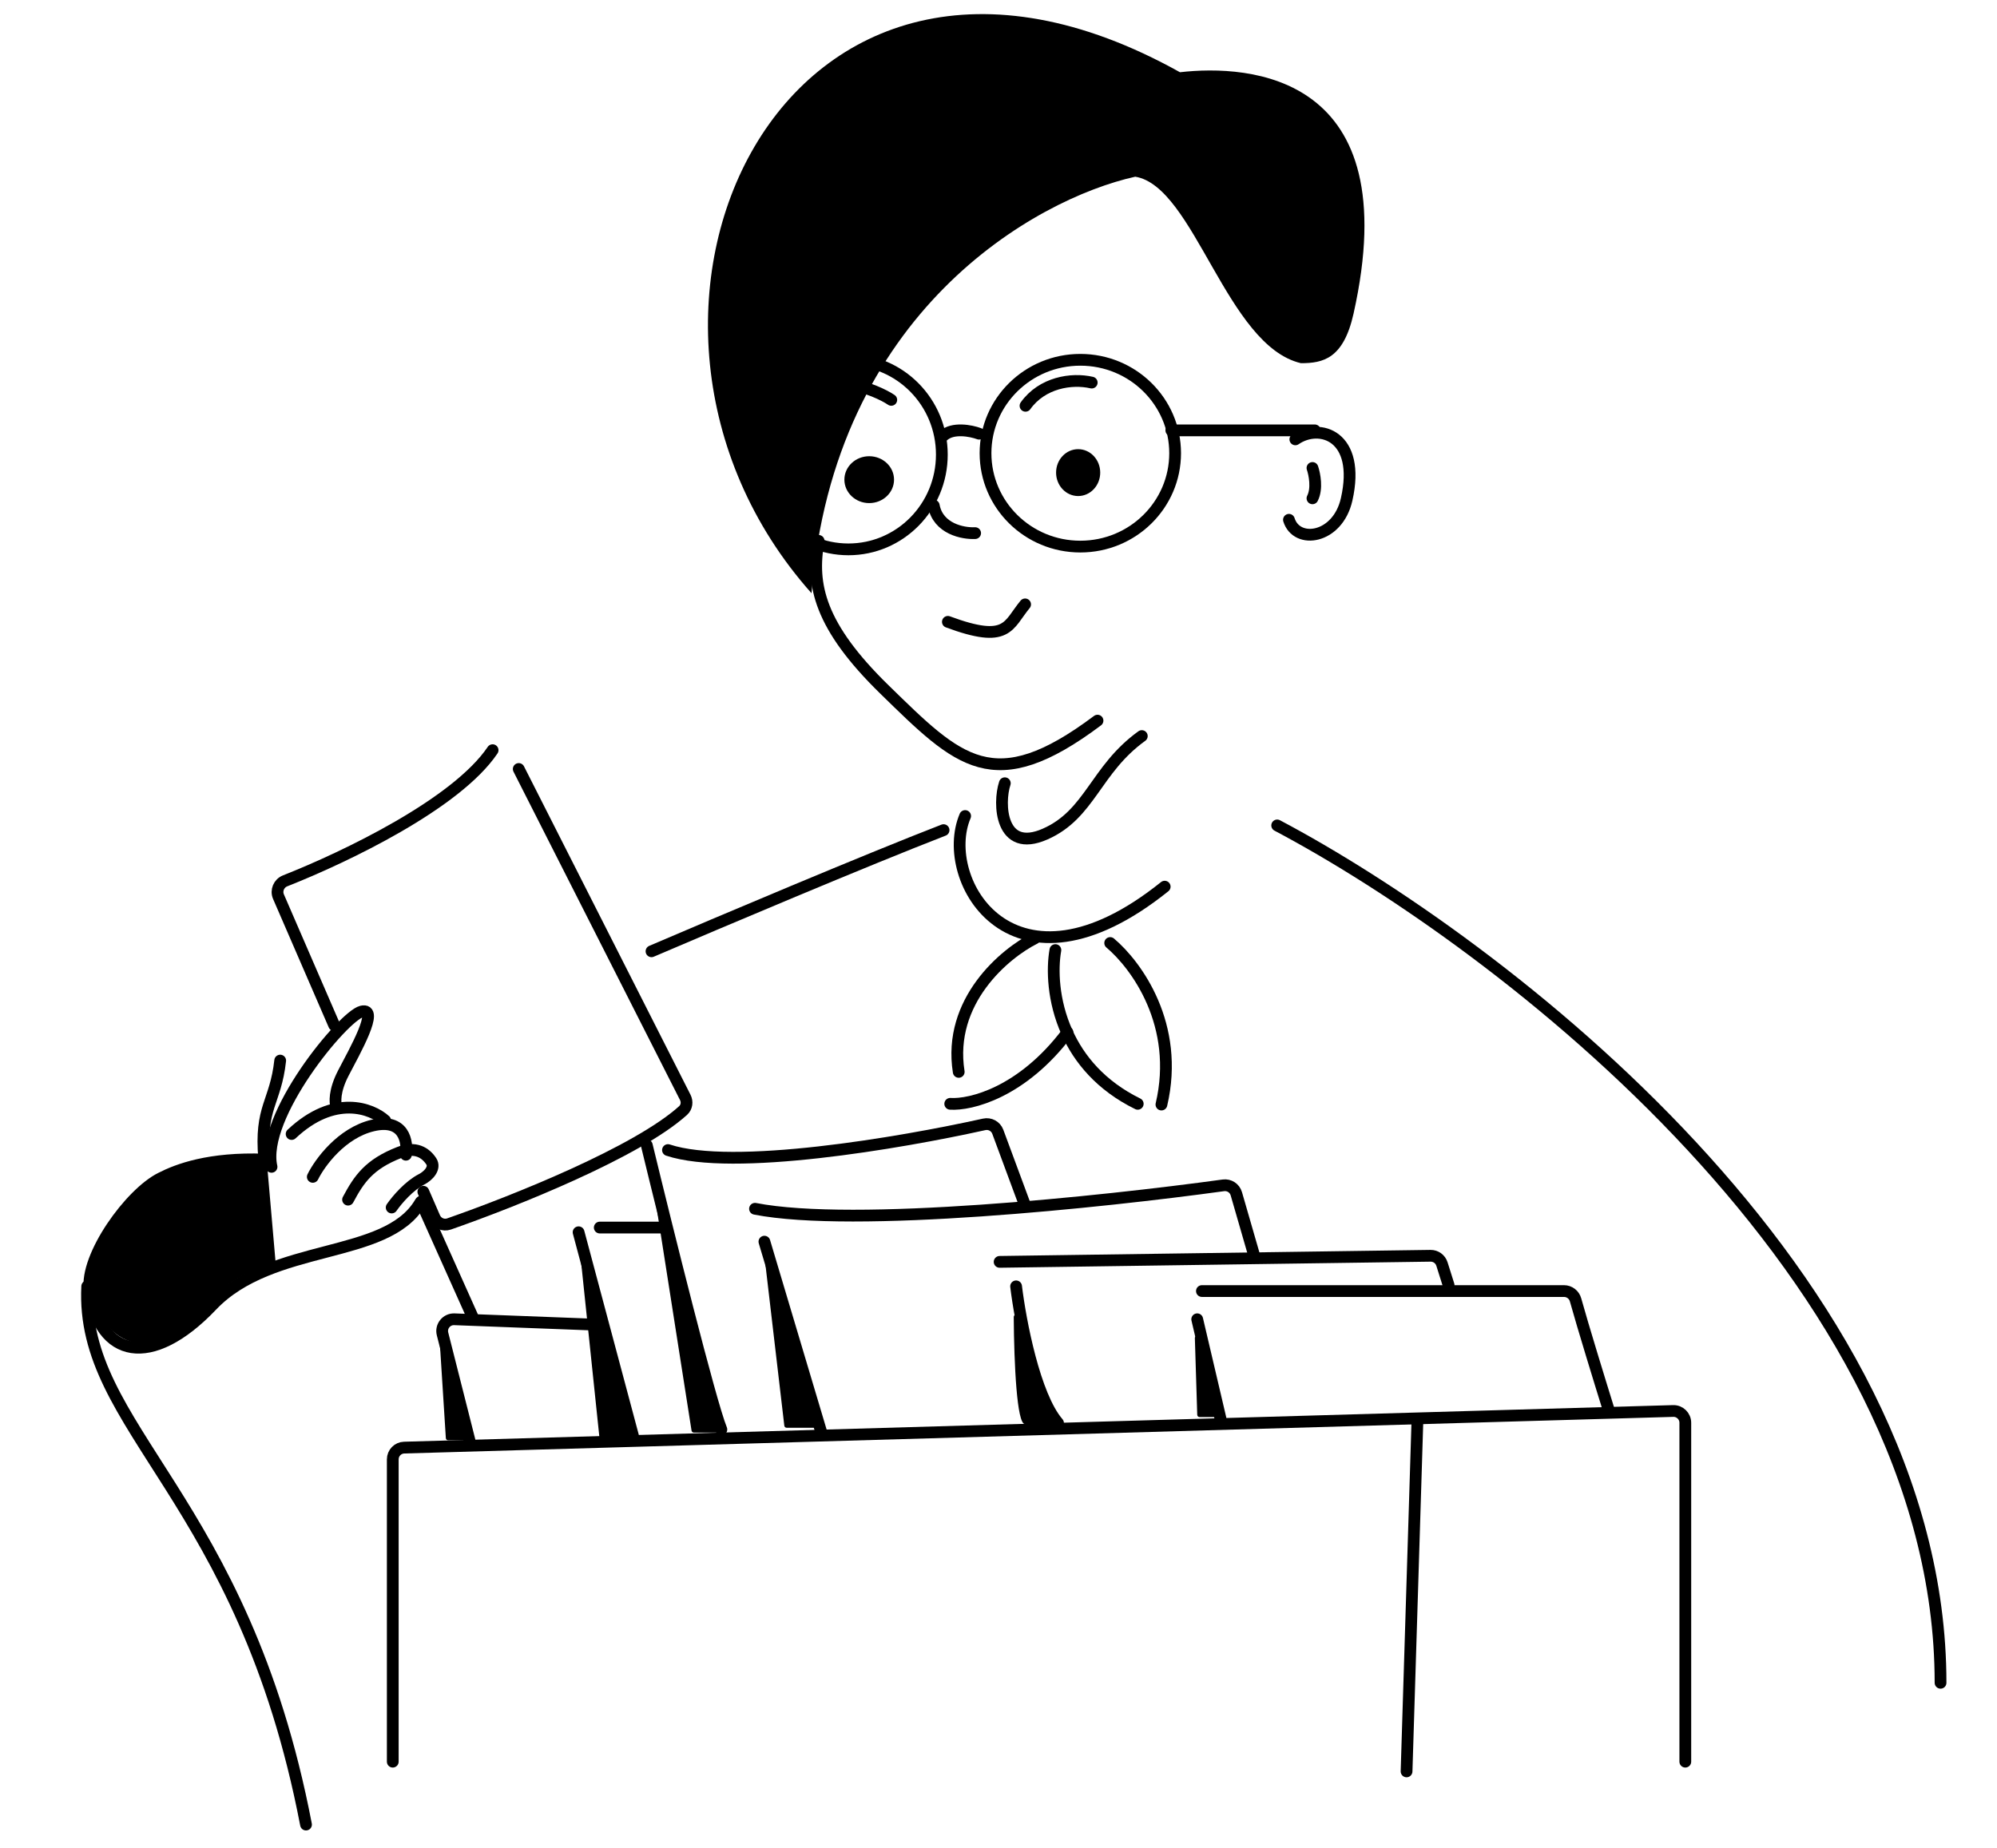 <?xml version="1.0" encoding="utf-8"?>
<svg width="849px" height="786px" viewBox="0 0 849 786" version="1.1" xmlns:xlink="http://www.w3.org/1999/xlink" xmlns="http://www.w3.org/2000/svg">
  <rect x="0" y="0" width="849" height="786" fill="#808080" stroke="none"/>
  <defs>
    <path d="M0 0L849 0L849 786L0 786L0 0Z" id="path_1" />
    <clipPath id="clip_1">
      <use xlink:href="#path_1" />
    </clipPath>
  </defs>
  <g id="Cadre Copy 2" clip-path="url(#clip_1)">
    <path d="M0 0L849 0L849 786L0 786L0 0Z" id="Cadre-Copy-2" fill="#FFFFFF" fill-rule="evenodd" stroke="none" />
    <path d="M542.98 351C636.98 400.75 825 543.33 825 715.58" id="Forme" fill="none" stroke="#000000" stroke-width="5" stroke-linecap="round" />
    <path d="M166.98 749.122L166.98 620.562C166.98 617.862 169.131 615.642 171.836 615.572L711.349 600.002C714.158 599.922 716.489 602.182 716.489 605.002L716.489 749.122" id="Forme-2" fill="none" stroke="#000000" stroke-width="5" stroke-linecap="round" />
    <g id="Groupes" transform="translate(597.98 604)">
      <path d="M4.62 0L0 149.26" id="Ligne" fill="none" fill-rule="evenodd" stroke="#000000" stroke-width="5" stroke-linecap="round" />
    </g>
    <path d="M684.021 599.85C680.33 588 672.96 564.03 669.83 552.76C669.22 550.55 667.22 549 664.92 549L510.98 549" id="Forme-3" fill="none" stroke="#000000" stroke-width="5" stroke-linecap="round" />
    <g id="Groupes-2" transform="translate(508.98 561)">
      <path d="M0 0L9.91 42.27" id="Ligne" fill="none" fill-rule="evenodd" stroke="#000000" stroke-width="5" stroke-linecap="round" />
    </g>
    <path d="M518.601 601.334L509.941 568.744C509.641 567.594 507.941 567.844 507.981 569.034L508.991 601.624C509.011 602.164 509.451 602.594 509.991 602.594L517.631 602.594C518.291 602.594 518.771 601.964 518.601 601.334L518.601 601.334Z" id="Forme-4" fill="#000000" stroke="none" />
    <path d="M615.86 546.5L613.02 537.49C612.35 535.39 610.391 533.97 608.18 534L424.98 536.59" id="Forme-5" fill="none" stroke="#000000" stroke-width="5" stroke-linecap="round" />
    <path d="M431.98 547C433.74 561.53 439.771 593.5 449.81 605.12" id="Forme-6" fill="none" stroke="#000000" stroke-width="5" stroke-linecap="round" />
    <path d="M448.221 603.821C441.351 594.302 436.19 574.911 433.281 559.841C433.05 558.621 430.971 558.771 430.981 560.011C431.111 580.141 432.331 605.531 435.69 605.531L447.381 605.531C448.231 605.531 448.721 604.511 448.221 603.821L448.221 603.821Z" id="Forme-7" fill="#000000" stroke="none" />
    <path d="M532.989 533.175L525.609 507.625C524.919 505.235 522.589 503.715 520.119 504.045C468.57 511.145 363.104 522.235 320.98 514.015" id="Forme-8" fill="none" stroke="#000000" stroke-width="5" stroke-linecap="round" />
    <g id="Groupes-3" transform="translate(324.98 528)">
      <path d="M0 0L24.438 81.9" id="Ligne" fill="none" fill-rule="evenodd" stroke="#000000" stroke-width="5" stroke-linecap="round" />
    </g>
    <path d="M435.886 512.819L424.206 481.279C423.336 478.919 420.866 477.579 418.406 478.119C382.405 486.109 311.383 498.179 283.98 489.049" id="Forme-9" fill="none" stroke="#000000" stroke-width="5" stroke-linecap="round" />
    <path d="M274.98 487C283.566 522.44 301.927 596.24 306.682 607.86" id="Forme-10" fill="none" stroke="#000000" stroke-width="5" stroke-linecap="round" />
    <path d="M306.817 607.8C301.322 592.56 283.278 521.25 274.98 487L294.001 608.34C294.077 608.82 294.496 609.18 294.989 609.18L305.853 609.18C306.564 609.18 307.058 608.47 306.817 607.8L306.817 607.8Z" id="Forme-11" fill="#000000" stroke="none" />
    <g id="Groupes-4" transform="translate(254.98 521)">
      <path d="M0 1L26.419 1" id="Ligne" fill="none" fill-rule="evenodd" stroke="#000000" stroke-width="5" stroke-linecap="round" />
    </g>
    <g id="Groupes-5" transform="translate(245.98 524)">
      <path d="M0 0L23.117 86.52" id="Ligne" fill="none" fill-rule="evenodd" stroke="#000000" stroke-width="5" stroke-linecap="round" />
    </g>
    <path d="M254.885 611.708L246.987 536.108C246.859 534.888 248.618 534.548 248.945 535.738L269.82 611.338C269.996 611.968 269.517 612.598 268.856 612.598L255.88 612.598C255.368 612.598 254.938 612.218 254.885 611.708L254.885 611.708Z" id="Forme-12" fill="#000000" stroke="none" />
    <path d="M333.442 606.254L324.989 534.124C324.847 532.904 326.593 532.544 326.941 533.714L348.355 605.854C348.545 606.494 348.065 607.134 347.396 607.134L334.435 607.134C333.928 607.134 333.501 606.754 333.442 606.254L333.442 606.254Z" id="Forme-13" fill="#000000" stroke="none" />
    <path d="M255.845 563.394L193.173 561.004C189.838 560.874 187.317 563.994 188.136 567.224L199.705 612.924" id="Forme-14" fill="none" stroke="#000000" stroke-width="5" stroke-linecap="round" />
    <path d="M199.195 611.225L188.95 570.755C188.652 569.575 186.906 569.855 186.983 571.065L189.544 611.535C189.577 612.055 190.014 612.465 190.542 612.465L198.226 612.465C198.877 612.465 199.355 611.855 199.195 611.225L199.195 611.225Z" id="Forme-15" fill="#000000" stroke="none" />
    <g id="Groupes-6" transform="translate(178.98 511)">
      <path d="M0 0L21.928 48.96" id="Ligne" fill="none" fill-rule="evenodd" stroke="#000000" stroke-width="5" stroke-linecap="round" />
    </g>
    <path d="M427.185 333.06C424.335 341.68 425.275 363.04 444.285 354.69C463.515 346.25 465.655 327.25 485.425 313" id="Forme-16" fill="none" stroke="#000000" stroke-width="5" stroke-linecap="round" />
    <path d="M410.315 347C398.741 374.26 430.695 428.78 495.155 377.04" id="Forme-17" fill="none" stroke="#000000" stroke-width="5" stroke-linecap="round" />
    <path d="M178.556 511.586C164.026 535.926 115.812 528.096 90.054 555.176C64.295 582.256 42.4 577.546 38.137 548.486C36.048 534.256 55.277 507.496 68.434 500.986C75.518 497.356 88.895 492.236 112.509 493.096" id="Forme-18" fill="none" stroke="#000000" stroke-width="5" stroke-linecap="round" />
    <path d="M113.182 491C53.078 491 36.096 534.14 38.142 548.37C40.06 561.71 59.953 592.18 93.637 549.25C101.563 541.41 111.995 539.05 117.144 536.57L113.182 491L113.182 491Z" id="Forme-19" fill="#000000" stroke="none" />
    <path d="M37.077 547C34.038 607.82 103.32 636.27 130.094 775.87" id="Forme-20" fill="none" stroke="#000000" stroke-width="5" stroke-linecap="round" />
    <path d="M142.058 435.9L118.395 381.29C117.256 378.67 118.552 375.62 121.215 374.57C147.014 364.38 194.082 341.77 209.426 319" id="Forme-21" fill="none" stroke="#000000" stroke-width="5" stroke-linecap="round" />
    <path d="M179.98 506.77L184.752 517.75C185.788 520.13 188.457 521.33 190.911 520.47C219.042 510.65 270.947 489.84 290.417 472.23C291.981 470.81 292.284 468.53 291.33 466.65L220.535 327" id="Forme-22" fill="none" stroke="#000000" stroke-width="5" stroke-linecap="round" />
    <path d="M276.98 404.52C304.72 392.63 368.389 365.68 401.149 353" id="Forme-23" fill="none" stroke="#000000" stroke-width="5" stroke-linecap="round" />
    <path d="M439.955 399C427.175 405.39 402.832 425.69 407.588 455.8" id="Forme-24" fill="none" stroke="#000000" stroke-width="5" stroke-linecap="round" />
    <path d="M453.83 439C434.53 464.67 412.55 469.95 403.98 469.38" id="Forme-25" fill="none" stroke="#000000" stroke-width="5" stroke-linecap="round" />
    <path d="M471.98 401C483.21 410.47 501.7 435.88 493.77 469.69" id="Forme-26" fill="none" stroke="#000000" stroke-width="5" stroke-linecap="round" />
    <path d="M448.685 404C447.265 411.99 447.565 425.56 453.625 439C458.735 450.36 467.955 461.64 483.695 469.38" id="Forme-27" fill="none" stroke="#000000" stroke-width="5" stroke-linecap="round" />
    <path d="M143.025 470.61C142.376 468.99 142.051 463.869 145.945 456.369C150.814 446.979 161.524 428.199 153.735 430.139C145.945 432.09 110.57 474.82 115.438 496.179" id="Forme-28" fill="none" stroke="#000000" stroke-width="5" stroke-linecap="round" />
    <path d="M166.517 513.471C168.94 510.001 173.976 504.191 179.249 501.481C182.229 499.951 185.193 496.651 183.358 493.841C180.933 490.141 176.602 487.411 169.827 490.051C156.917 495.071 152.614 501.431 147.98 510.131" id="Forme-29" fill="none" stroke="#000000" stroke-width="5" stroke-linecap="round" />
    <path d="M172.56 491.035C173.432 485.575 171.839 475.445 158.495 478.595C145.148 481.755 135.924 494.475 132.98 500.445" id="Forme-30" fill="none" stroke="#000000" stroke-width="5" stroke-linecap="round" />
    <path d="M163.755 476.491C158.057 471.281 142.125 465.151 123.98 482.221" id="Forme-31" fill="none" stroke="#000000" stroke-width="5" stroke-linecap="round" />
    <path d="M119.119 451C117.141 469.01 110.36 470.62 112.338 492.82" id="Forme-32" fill="none" stroke="#000000" stroke-width="5" stroke-linecap="round" />
    <path d="M320.98 193.3C320.98 215.6 338.794 233.61 360.696 233.61C382.599 233.61 400.413 215.6 400.413 193.3C400.413 171.01 382.599 153 360.696 153C338.794 153 320.98 171.01 320.98 193.3L320.98 193.3Z" id="Forme-33" fill="none" stroke="#000000" stroke-width="5" />
    <path d="M418.98 192.72C418.98 214.62 437 232.43 459.29 232.43C481.581 232.43 499.591 214.62 499.591 192.72C499.591 170.81 481.581 153 459.29 153C437 153 418.98 170.81 418.98 192.72L418.98 192.72Z" id="Forme-34" fill="none" stroke="#000000" stroke-width="5" />
    <path d="M416.229 184.414C412.839 183.164 405.045 181.604 400.98 185.344" id="Forme-35" fill="none" stroke="#000000" stroke-width="5" stroke-linecap="round" />
    <path d="M467.744 200.968C467.744 195.463 463.543 191 458.362 191C453.181 191 448.98 195.463 448.98 200.968C448.98 206.473 453.181 210.936 458.362 210.936C463.543 210.936 467.744 206.473 467.744 200.968Z" id="Ovale" fill="#000000" fill-rule="evenodd" stroke="none" />
    <path d="M380.089 203.968C380.089 198.463 375.364 194 369.535 194C363.706 194 358.98 198.463 358.98 203.968C358.98 209.473 363.706 213.936 369.535 213.936C375.364 213.936 380.089 209.473 380.089 203.968Z" id="Ovale-2" fill="#000000" fill-rule="evenodd" stroke="none" />
    <path d="M378.916 170.04C376.166 168.16 368.33 164.13 358.98 163" id="Forme-36" fill="none" stroke="#000000" stroke-width="5" stroke-linecap="round" />
    <path d="M464.13 162.686C455.531 160.716 443.021 162.686 435.98 172.556" id="Forme-37" fill="none" stroke="#000000" stroke-width="5" stroke-linecap="round" />
    <path d="M414.566 226.7C409.477 226.95 398.815 224.95 396.98 215" id="Forme-38" fill="none" stroke="#000000" stroke-width="5" stroke-linecap="round" />
    <path d="M435.814 257C428.434 265.92 428.634 273.95 402.98 264.43" id="Forme-39" fill="none" stroke="#000000" stroke-width="5" stroke-linecap="round" />
    <path d="M348.033 230C344.597 248.65 348.497 266.33 376.017 293.2C407.682 324.1 422.414 339.56 466.594 306.44" id="Forme-40" fill="none" stroke="#000000" stroke-width="5" stroke-linecap="round" />
    <path d="M345.013 252.258C354.37 132.818 439.999 84.608 482.639 75.138C507.789 79.218 521.399 147.008 553.079 154.438C562.489 154.438 571.149 152.578 575.439 133.388C598.249 31.428 531.129 27.318 501.649 30.718C332.044 -63.962 241.204 135.738 345.013 252.258L345.013 252.258Z" id="Forme-41" fill="#000000" stroke="none" />
    <path d="M557.98 199C558.87 201.58 560.1 207.77 557.98 211.9" id="Forme-42" fill="none" stroke="#000000" stroke-width="5" stroke-linecap="round" />
    <g id="Groupes-7" transform="translate(497.98 182)">
      <path d="M0 1L60.98 1" id="Ligne" fill="none" fill-rule="evenodd" stroke="#000000" stroke-width="5" stroke-linecap="round" />
    </g>
    <path d="M550.7 186.831C561.06 179.681 578.63 185.331 572.51 212.351C568.7 229.201 551.25 231.581 547.98 221.031" id="Forme-43" fill="none" stroke="#000000" stroke-width="5" stroke-linecap="round" />
  </g>
</svg>